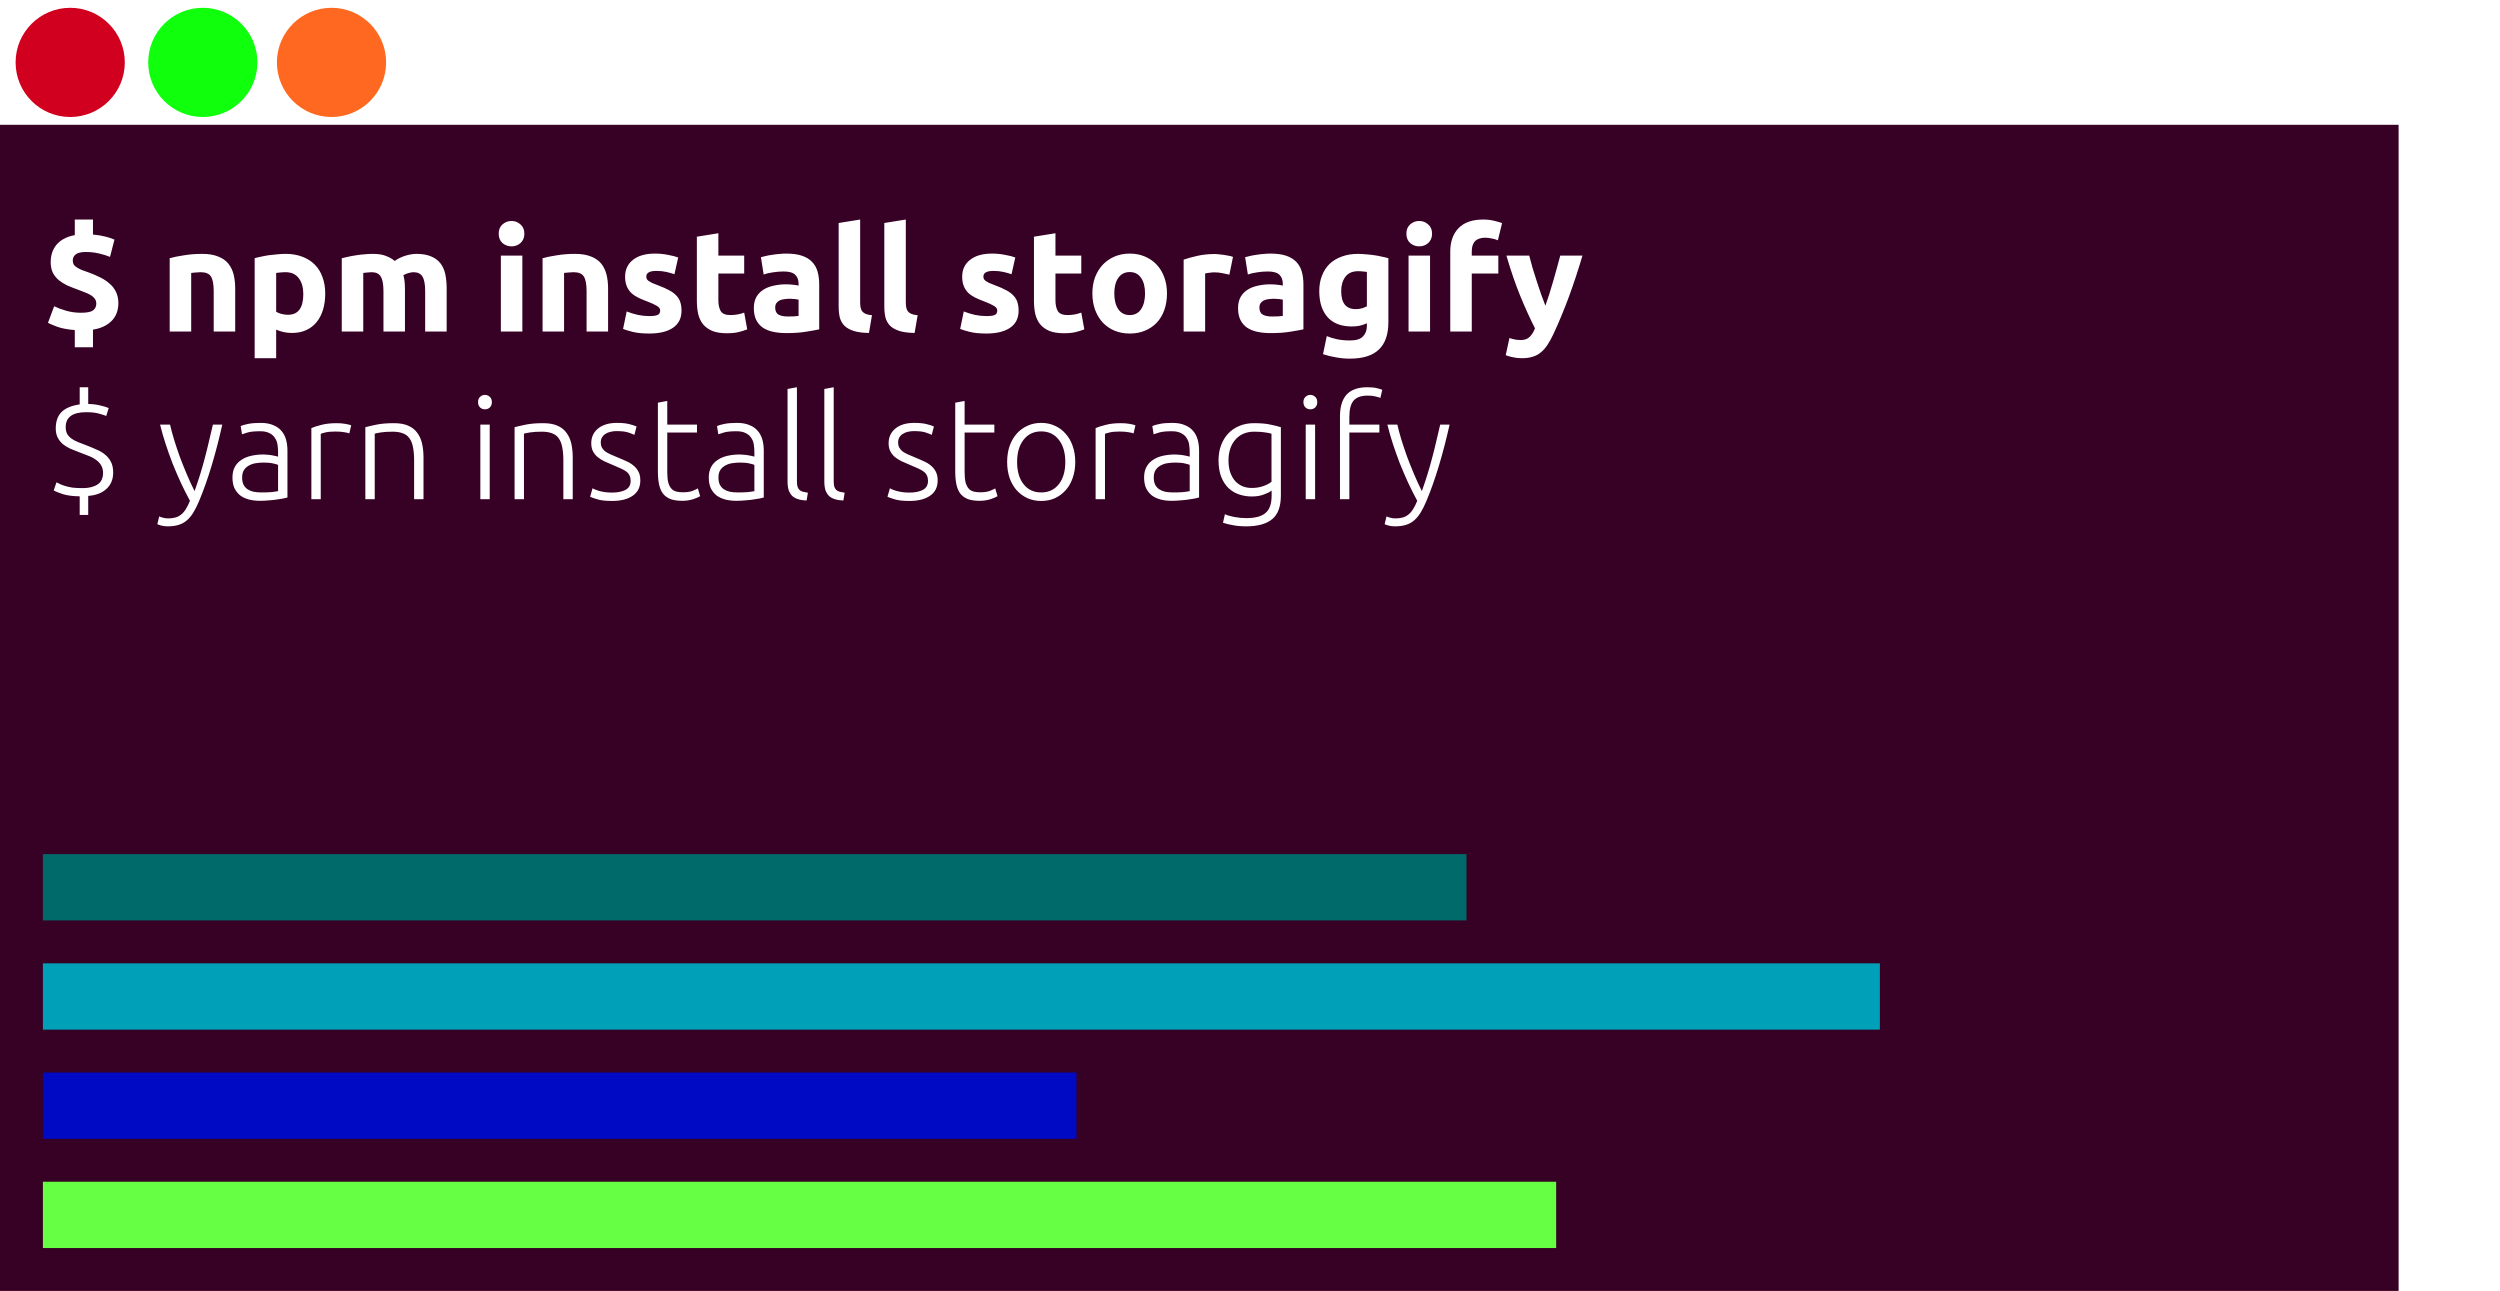 <svg width="641" height="331" viewBox="0 0 641 331" fill="none" xmlns="http://www.w3.org/2000/svg">
    <rect width="641" height="331" fill="white"/>
    <rect y="32" width="615" height="299" fill="#370025"/>
    <circle cx="18" cy="16" r="14" fill="#D1001E"/>
    <circle cx="85" cy="16" r="14" fill="#FF6820"/>
    <circle cx="52" cy="16" r="14" fill="#0FFF0D"/>
    <rect x="11" y="303" width="388" height="17" fill="#67FF44"/>
    <rect x="11" y="219" width="365" height="17" fill="#00696A"/>
    <rect x="11" y="247" width="471" height="17" fill="#00A0B8"/>
    <rect x="11" y="275" width="265" height="17" fill="#0009C4"/>
    <path d="M19.177 84.63C17.376 84.482 15.909 84.211 14.774 83.816C13.664 83.397 12.838 83.051 12.295 82.78L13.886 78.525C14.749 78.944 15.773 79.327 16.957 79.672C18.166 80.017 19.436 80.19 20.768 80.19C22.273 80.19 23.296 79.993 23.839 79.598C24.406 79.179 24.69 78.599 24.69 77.859C24.69 77.39 24.579 76.996 24.357 76.675C24.135 76.33 23.814 76.021 23.395 75.75C22.976 75.479 22.445 75.22 21.804 74.973C21.163 74.702 20.423 74.418 19.584 74.122C18.77 73.826 17.968 73.505 17.179 73.16C16.414 72.79 15.711 72.346 15.07 71.828C14.453 71.31 13.948 70.681 13.553 69.941C13.183 69.176 12.998 68.264 12.998 67.203C12.998 66.389 13.109 65.612 13.331 64.872C13.578 64.107 13.948 63.417 14.441 62.8C14.934 62.183 15.576 61.665 16.365 61.246C17.154 60.802 18.092 60.481 19.177 60.284V56.288H23.839V60.136C25.122 60.259 26.219 60.444 27.132 60.691C28.069 60.938 28.809 61.184 29.352 61.431L28.205 65.871C27.391 65.526 26.441 65.23 25.356 64.983C24.295 64.736 23.173 64.613 21.989 64.613C20.805 64.613 19.954 64.81 19.436 65.205C18.918 65.6 18.659 66.118 18.659 66.759C18.659 67.154 18.733 67.499 18.881 67.795C19.054 68.066 19.313 68.313 19.658 68.535C20.003 68.757 20.423 68.979 20.916 69.201C21.434 69.398 22.051 69.62 22.766 69.867C23.851 70.262 24.85 70.693 25.763 71.162C26.7 71.631 27.502 72.173 28.168 72.79C28.859 73.382 29.389 74.085 29.759 74.899C30.154 75.713 30.351 76.663 30.351 77.748C30.351 78.488 30.24 79.228 30.018 79.968C29.796 80.683 29.426 81.349 28.908 81.966C28.39 82.583 27.712 83.113 26.873 83.557C26.059 84.001 25.048 84.322 23.839 84.519V89.033H19.177V84.63ZM43.508 66.204C44.445 65.933 45.654 65.686 47.134 65.464C48.614 65.217 50.168 65.094 51.796 65.094C53.449 65.094 54.818 65.316 55.903 65.76C57.013 66.179 57.889 66.784 58.53 67.573C59.171 68.362 59.628 69.3 59.899 70.385C60.17 71.47 60.306 72.679 60.306 74.011V85H54.793V74.677C54.793 72.901 54.559 71.643 54.09 70.903C53.621 70.163 52.746 69.793 51.463 69.793C51.068 69.793 50.649 69.818 50.205 69.867C49.761 69.892 49.366 69.929 49.021 69.978V85H43.508V66.204ZM77.765 75.417C77.765 73.715 77.383 72.358 76.618 71.347C75.853 70.311 74.719 69.793 73.214 69.793C72.721 69.793 72.264 69.818 71.845 69.867C71.426 69.892 71.08 69.929 70.809 69.978V79.931C71.154 80.153 71.598 80.338 72.141 80.486C72.708 80.634 73.276 80.708 73.843 80.708C76.458 80.708 77.765 78.944 77.765 75.417ZM83.389 75.269C83.389 76.774 83.204 78.143 82.834 79.376C82.464 80.609 81.921 81.67 81.206 82.558C80.491 83.446 79.603 84.137 78.542 84.63C77.481 85.123 76.26 85.37 74.879 85.37C74.114 85.37 73.399 85.296 72.733 85.148C72.067 85 71.426 84.79 70.809 84.519V91.845H65.296V66.204C65.789 66.056 66.357 65.92 66.998 65.797C67.639 65.649 68.305 65.526 68.996 65.427C69.711 65.328 70.427 65.254 71.142 65.205C71.882 65.131 72.585 65.094 73.251 65.094C74.854 65.094 76.285 65.341 77.543 65.834C78.801 66.303 79.862 66.981 80.725 67.869C81.588 68.732 82.242 69.793 82.686 71.051C83.155 72.309 83.389 73.715 83.389 75.269ZM98.319 74.677C98.319 72.901 98.085 71.643 97.616 70.903C97.172 70.163 96.395 69.793 95.285 69.793C94.94 69.793 94.582 69.818 94.212 69.867C93.842 69.892 93.484 69.929 93.139 69.978V85H87.626V66.204C88.095 66.081 88.638 65.957 89.254 65.834C89.895 65.686 90.561 65.563 91.252 65.464C91.968 65.341 92.695 65.254 93.435 65.205C94.175 65.131 94.903 65.094 95.618 65.094C97.024 65.094 98.159 65.279 99.022 65.649C99.91 65.994 100.638 66.414 101.205 66.907C101.994 66.34 102.895 65.896 103.906 65.575C104.942 65.254 105.892 65.094 106.755 65.094C108.309 65.094 109.579 65.316 110.566 65.76C111.577 66.179 112.379 66.784 112.971 67.573C113.563 68.362 113.97 69.3 114.192 70.385C114.414 71.47 114.525 72.679 114.525 74.011V85H109.012V74.677C109.012 72.901 108.778 71.643 108.309 70.903C107.865 70.163 107.088 69.793 105.978 69.793C105.682 69.793 105.263 69.867 104.72 70.015C104.202 70.163 103.77 70.348 103.425 70.57C103.598 71.137 103.709 71.742 103.758 72.383C103.807 73 103.832 73.666 103.832 74.381V85H98.319V74.677ZM133.933 85H128.42V65.538H133.933V85ZM134.451 59.914C134.451 60.925 134.118 61.727 133.452 62.319C132.811 62.886 132.046 63.17 131.158 63.17C130.27 63.17 129.493 62.886 128.827 62.319C128.186 61.727 127.865 60.925 127.865 59.914C127.865 58.903 128.186 58.113 128.827 57.546C129.493 56.954 130.27 56.658 131.158 56.658C132.046 56.658 132.811 56.954 133.452 57.546C134.118 58.113 134.451 58.903 134.451 59.914ZM139.115 66.204C140.053 65.933 141.261 65.686 142.741 65.464C144.221 65.217 145.775 65.094 147.403 65.094C149.056 65.094 150.425 65.316 151.51 65.76C152.62 66.179 153.496 66.784 154.137 67.573C154.779 68.362 155.235 69.3 155.506 70.385C155.778 71.47 155.913 72.679 155.913 74.011V85H150.4V74.677C150.4 72.901 150.166 71.643 149.697 70.903C149.229 70.163 148.353 69.793 147.07 69.793C146.676 69.793 146.256 69.818 145.812 69.867C145.368 69.892 144.974 69.929 144.628 69.978V85H139.115V66.204ZM166.49 81.041C167.502 81.041 168.217 80.942 168.636 80.745C169.056 80.548 169.265 80.165 169.265 79.598C169.265 79.154 168.994 78.772 168.451 78.451C167.909 78.106 167.082 77.723 165.972 77.304C165.109 76.983 164.32 76.65 163.604 76.305C162.914 75.96 162.322 75.553 161.828 75.084C161.335 74.591 160.953 74.011 160.681 73.345C160.41 72.679 160.274 71.877 160.274 70.94C160.274 69.115 160.953 67.672 162.309 66.611C163.666 65.55 165.528 65.02 167.896 65.02C169.08 65.02 170.215 65.131 171.3 65.353C172.386 65.55 173.249 65.772 173.89 66.019L172.928 70.311C172.287 70.089 171.584 69.892 170.819 69.719C170.079 69.546 169.241 69.46 168.303 69.46C166.577 69.46 165.713 69.941 165.713 70.903C165.713 71.125 165.75 71.322 165.824 71.495C165.898 71.668 166.046 71.84 166.268 72.013C166.49 72.161 166.786 72.334 167.156 72.531C167.551 72.704 168.044 72.901 168.636 73.123C169.845 73.567 170.844 74.011 171.633 74.455C172.423 74.874 173.039 75.343 173.483 75.861C173.952 76.354 174.273 76.909 174.445 77.526C174.643 78.143 174.741 78.858 174.741 79.672C174.741 81.596 174.014 83.051 172.558 84.038C171.128 85.025 169.093 85.518 166.453 85.518C164.727 85.518 163.284 85.37 162.124 85.074C160.99 84.778 160.2 84.531 159.756 84.334L160.681 79.857C161.619 80.227 162.581 80.523 163.567 80.745C164.554 80.942 165.528 81.041 166.49 81.041ZM178.676 60.691L184.189 59.803V65.538H190.812V70.126H184.189V76.971C184.189 78.13 184.387 79.055 184.781 79.746C185.201 80.437 186.027 80.782 187.26 80.782C187.852 80.782 188.457 80.733 189.073 80.634C189.715 80.511 190.294 80.35 190.812 80.153L191.589 84.445C190.923 84.716 190.183 84.951 189.369 85.148C188.555 85.345 187.556 85.444 186.372 85.444C184.868 85.444 183.622 85.247 182.635 84.852C181.649 84.433 180.859 83.865 180.267 83.15C179.675 82.41 179.256 81.522 179.009 80.486C178.787 79.45 178.676 78.303 178.676 77.045V60.691ZM202.016 81.152C202.559 81.152 203.077 81.14 203.57 81.115C204.064 81.09 204.458 81.053 204.754 81.004V76.823C204.532 76.774 204.199 76.724 203.755 76.675C203.311 76.626 202.904 76.601 202.534 76.601C202.016 76.601 201.523 76.638 201.054 76.712C200.61 76.761 200.216 76.872 199.87 77.045C199.525 77.218 199.254 77.452 199.056 77.748C198.859 78.044 198.76 78.414 198.76 78.858C198.76 79.721 199.044 80.326 199.611 80.671C200.203 80.992 201.005 81.152 202.016 81.152ZM201.572 65.02C203.2 65.02 204.557 65.205 205.642 65.575C206.728 65.945 207.591 66.475 208.232 67.166C208.898 67.857 209.367 68.695 209.638 69.682C209.91 70.669 210.045 71.766 210.045 72.975V84.445C209.256 84.618 208.158 84.815 206.752 85.037C205.346 85.284 203.644 85.407 201.646 85.407C200.388 85.407 199.241 85.296 198.205 85.074C197.194 84.852 196.318 84.494 195.578 84.001C194.838 83.483 194.271 82.817 193.876 82.003C193.482 81.189 193.284 80.19 193.284 79.006C193.284 77.871 193.506 76.909 193.95 76.12C194.419 75.331 195.036 74.702 195.8 74.233C196.565 73.764 197.441 73.431 198.427 73.234C199.414 73.012 200.438 72.901 201.498 72.901C202.214 72.901 202.843 72.938 203.385 73.012C203.953 73.061 204.409 73.135 204.754 73.234V72.716C204.754 71.779 204.471 71.026 203.903 70.459C203.336 69.892 202.349 69.608 200.943 69.608C200.006 69.608 199.081 69.682 198.168 69.83C197.256 69.953 196.466 70.138 195.8 70.385L195.097 65.945C195.418 65.846 195.813 65.748 196.281 65.649C196.775 65.526 197.305 65.427 197.872 65.353C198.44 65.254 199.032 65.18 199.648 65.131C200.29 65.057 200.931 65.02 201.572 65.02ZM222.8 85.37C221.197 85.345 219.89 85.173 218.878 84.852C217.892 84.531 217.102 84.087 216.51 83.52C215.943 82.928 215.548 82.225 215.326 81.411C215.129 80.572 215.03 79.635 215.03 78.599V57.176L220.543 56.288V77.489C220.543 77.982 220.58 78.426 220.654 78.821C220.728 79.216 220.864 79.549 221.061 79.82C221.283 80.091 221.592 80.313 221.986 80.486C222.381 80.659 222.911 80.77 223.577 80.819L222.8 85.37ZM234.507 85.37C232.904 85.345 231.597 85.173 230.585 84.852C229.599 84.531 228.809 84.087 228.217 83.52C227.65 82.928 227.255 82.225 227.033 81.411C226.836 80.572 226.737 79.635 226.737 78.599V57.176L232.25 56.288V77.489C232.25 77.982 232.287 78.426 232.361 78.821C232.435 79.216 232.571 79.549 232.768 79.82C232.99 80.091 233.299 80.313 233.693 80.486C234.088 80.659 234.618 80.77 235.284 80.819L234.507 85.37ZM252.92 81.041C253.931 81.041 254.647 80.942 255.066 80.745C255.485 80.548 255.695 80.165 255.695 79.598C255.695 79.154 255.424 78.772 254.881 78.451C254.338 78.106 253.512 77.723 252.402 77.304C251.539 76.983 250.749 76.65 250.034 76.305C249.343 75.96 248.751 75.553 248.258 75.084C247.765 74.591 247.382 74.011 247.111 73.345C246.84 72.679 246.704 71.877 246.704 70.94C246.704 69.115 247.382 67.672 248.739 66.611C250.096 65.55 251.958 65.02 254.326 65.02C255.51 65.02 256.645 65.131 257.73 65.353C258.815 65.55 259.679 65.772 260.32 66.019L259.358 70.311C258.717 70.089 258.014 69.892 257.249 69.719C256.509 69.546 255.67 69.46 254.733 69.46C253.006 69.46 252.143 69.941 252.143 70.903C252.143 71.125 252.18 71.322 252.254 71.495C252.328 71.668 252.476 71.84 252.698 72.013C252.92 72.161 253.216 72.334 253.586 72.531C253.981 72.704 254.474 72.901 255.066 73.123C256.275 73.567 257.274 74.011 258.063 74.455C258.852 74.874 259.469 75.343 259.913 75.861C260.382 76.354 260.702 76.909 260.875 77.526C261.072 78.143 261.171 78.858 261.171 79.672C261.171 81.596 260.443 83.051 258.988 84.038C257.557 85.025 255.522 85.518 252.883 85.518C251.156 85.518 249.713 85.37 248.554 85.074C247.419 84.778 246.63 84.531 246.186 84.334L247.111 79.857C248.048 80.227 249.01 80.523 249.997 80.745C250.984 80.942 251.958 81.041 252.92 81.041ZM265.106 60.691L270.619 59.803V65.538H277.242V70.126H270.619V76.971C270.619 78.13 270.817 79.055 271.211 79.746C271.631 80.437 272.457 80.782 273.69 80.782C274.282 80.782 274.887 80.733 275.503 80.634C276.145 80.511 276.724 80.35 277.242 80.153L278.019 84.445C277.353 84.716 276.613 84.951 275.799 85.148C274.985 85.345 273.986 85.444 272.802 85.444C271.298 85.444 270.052 85.247 269.065 84.852C268.079 84.433 267.289 83.865 266.697 83.15C266.105 82.41 265.686 81.522 265.439 80.486C265.217 79.45 265.106 78.303 265.106 77.045V60.691ZM299.213 75.232C299.213 76.761 298.991 78.167 298.547 79.45C298.103 80.708 297.462 81.793 296.623 82.706C295.784 83.594 294.773 84.285 293.589 84.778C292.43 85.271 291.122 85.518 289.667 85.518C288.236 85.518 286.929 85.271 285.745 84.778C284.586 84.285 283.587 83.594 282.748 82.706C281.909 81.793 281.256 80.708 280.787 79.45C280.318 78.167 280.084 76.761 280.084 75.232C280.084 73.703 280.318 72.309 280.787 71.051C281.28 69.793 281.946 68.72 282.785 67.832C283.648 66.944 284.66 66.253 285.819 65.76C287.003 65.267 288.286 65.02 289.667 65.02C291.073 65.02 292.356 65.267 293.515 65.76C294.699 66.253 295.71 66.944 296.549 67.832C297.388 68.72 298.041 69.793 298.51 71.051C298.979 72.309 299.213 73.703 299.213 75.232ZM293.589 75.232C293.589 73.53 293.244 72.198 292.553 71.236C291.887 70.249 290.925 69.756 289.667 69.756C288.409 69.756 287.435 70.249 286.744 71.236C286.053 72.198 285.708 73.53 285.708 75.232C285.708 76.934 286.053 78.291 286.744 79.302C287.435 80.289 288.409 80.782 289.667 80.782C290.925 80.782 291.887 80.289 292.553 79.302C293.244 78.291 293.589 76.934 293.589 75.232ZM315.213 70.422C314.719 70.299 314.14 70.175 313.474 70.052C312.808 69.904 312.092 69.83 311.328 69.83C310.982 69.83 310.563 69.867 310.07 69.941C309.601 69.99 309.243 70.052 308.997 70.126V85H303.484V66.574C304.47 66.229 305.63 65.908 306.962 65.612C308.318 65.291 309.823 65.131 311.476 65.131C311.772 65.131 312.129 65.156 312.549 65.205C312.968 65.23 313.387 65.279 313.807 65.353C314.226 65.402 314.645 65.476 315.065 65.575C315.484 65.649 315.842 65.748 316.138 65.871L315.213 70.422ZM326.169 81.152C326.711 81.152 327.229 81.14 327.723 81.115C328.216 81.09 328.611 81.053 328.907 81.004V76.823C328.685 76.774 328.352 76.724 327.908 76.675C327.464 76.626 327.057 76.601 326.687 76.601C326.169 76.601 325.675 76.638 325.207 76.712C324.763 76.761 324.368 76.872 324.023 77.045C323.677 77.218 323.406 77.452 323.209 77.748C323.011 78.044 322.913 78.414 322.913 78.858C322.913 79.721 323.196 80.326 323.764 80.671C324.356 80.992 325.157 81.152 326.169 81.152ZM325.725 65.02C327.353 65.02 328.709 65.205 329.795 65.575C330.88 65.945 331.743 66.475 332.385 67.166C333.051 67.857 333.519 68.695 333.791 69.682C334.062 70.669 334.198 71.766 334.198 72.975V84.445C333.408 84.618 332.311 84.815 330.905 85.037C329.499 85.284 327.797 85.407 325.799 85.407C324.541 85.407 323.394 85.296 322.358 85.074C321.346 84.852 320.471 84.494 319.731 84.001C318.991 83.483 318.423 82.817 318.029 82.003C317.634 81.189 317.437 80.19 317.437 79.006C317.437 77.871 317.659 76.909 318.103 76.12C318.571 75.331 319.188 74.702 319.953 74.233C320.717 73.764 321.593 73.431 322.58 73.234C323.566 73.012 324.59 72.901 325.651 72.901C326.366 72.901 326.995 72.938 327.538 73.012C328.105 73.061 328.561 73.135 328.907 73.234V72.716C328.907 71.779 328.623 71.026 328.056 70.459C327.488 69.892 326.502 69.608 325.096 69.608C324.158 69.608 323.233 69.682 322.321 69.83C321.408 69.953 320.619 70.138 319.953 70.385L319.25 65.945C319.57 65.846 319.965 65.748 320.434 65.649C320.927 65.526 321.457 65.427 322.025 65.353C322.592 65.254 323.184 65.18 323.801 65.131C324.442 65.057 325.083 65.02 325.725 65.02ZM343.882 74.64C343.882 77.723 345.127 79.265 347.619 79.265C348.186 79.265 348.716 79.191 349.21 79.043C349.703 78.895 350.122 78.722 350.468 78.525V69.719C350.196 69.67 349.876 69.633 349.506 69.608C349.136 69.559 348.704 69.534 348.211 69.534C346.755 69.534 345.67 70.015 344.955 70.977C344.239 71.939 343.882 73.16 343.882 74.64ZM355.981 82.558C355.981 85.74 355.167 88.096 353.539 89.625C351.935 91.179 349.444 91.956 346.065 91.956C344.881 91.956 343.697 91.845 342.513 91.623C341.329 91.426 340.231 91.154 339.22 90.809L340.182 86.184C341.045 86.529 341.945 86.801 342.883 86.998C343.845 87.195 344.93 87.294 346.139 87.294C347.717 87.294 348.827 86.949 349.469 86.258C350.135 85.567 350.468 84.679 350.468 83.594V82.891C349.876 83.162 349.259 83.372 348.618 83.52C348.001 83.643 347.323 83.705 346.583 83.705C343.894 83.705 341.834 82.916 340.404 81.337C338.973 79.734 338.258 77.501 338.258 74.64C338.258 73.209 338.48 71.914 338.924 70.755C339.368 69.571 340.009 68.56 340.848 67.721C341.711 66.882 342.759 66.241 343.993 65.797C345.226 65.328 346.62 65.094 348.174 65.094C348.84 65.094 349.518 65.131 350.209 65.205C350.924 65.254 351.627 65.328 352.318 65.427C353.008 65.526 353.662 65.649 354.279 65.797C354.92 65.92 355.487 66.056 355.981 66.204V82.558ZM366.665 85H361.152V65.538H366.665V85ZM367.183 59.914C367.183 60.925 366.85 61.727 366.184 62.319C365.542 62.886 364.778 63.17 363.89 63.17C363.002 63.17 362.225 62.886 361.559 62.319C360.917 61.727 360.597 60.925 360.597 59.914C360.597 58.903 360.917 58.113 361.559 57.546C362.225 56.954 363.002 56.658 363.89 56.658C364.778 56.658 365.542 56.954 366.184 57.546C366.85 58.113 367.183 58.903 367.183 59.914ZM380.283 56.288C381.319 56.288 382.269 56.399 383.132 56.621C383.995 56.818 384.661 57.016 385.13 57.213L384.057 61.616C383.564 61.394 383.021 61.234 382.429 61.135C381.862 61.012 381.331 60.95 380.838 60.95C380.172 60.95 379.605 61.049 379.136 61.246C378.692 61.419 378.334 61.665 378.063 61.986C377.816 62.307 377.631 62.689 377.508 63.133C377.409 63.577 377.36 64.058 377.36 64.576V65.538H384.168V70.126H377.36V85H371.847V64.502C371.847 61.986 372.55 59.988 373.956 58.508C375.387 57.028 377.496 56.288 380.283 56.288ZM405.747 65.538C404.637 69.287 403.478 72.802 402.269 76.083C401.06 79.364 399.741 82.546 398.31 85.629C397.792 86.739 397.274 87.676 396.756 88.441C396.238 89.23 395.671 89.872 395.054 90.365C394.437 90.883 393.734 91.253 392.945 91.475C392.18 91.722 391.28 91.845 390.244 91.845C389.381 91.845 388.579 91.759 387.839 91.586C387.124 91.438 386.532 91.265 386.063 91.068L387.025 86.665C387.592 86.862 388.098 86.998 388.542 87.072C388.986 87.146 389.455 87.183 389.948 87.183C390.935 87.183 391.687 86.912 392.205 86.369C392.748 85.851 393.204 85.123 393.574 84.186C392.316 81.719 391.058 78.957 389.8 75.898C388.542 72.815 387.358 69.361 386.248 65.538H392.094C392.341 66.5 392.624 67.548 392.945 68.683C393.29 69.793 393.648 70.928 394.018 72.087C394.388 73.222 394.758 74.332 395.128 75.417C395.523 76.502 395.893 77.489 396.238 78.377C396.559 77.489 396.892 76.502 397.237 75.417C397.582 74.332 397.915 73.222 398.236 72.087C398.581 70.928 398.902 69.793 399.198 68.683C399.519 67.548 399.802 66.5 400.049 65.538H405.747Z" fill="white"/>
    <path d="M22.618 132.033H20.435V127.26C18.758 127.235 17.364 127.063 16.254 126.742C15.144 126.397 14.318 126.064 13.775 125.743L14.478 123.671C14.799 123.844 15.156 124.016 15.551 124.189C15.946 124.362 16.402 124.522 16.92 124.67C17.438 124.818 18.03 124.941 18.696 125.04C19.387 125.114 20.188 125.151 21.101 125.151C22.063 125.151 22.877 125.052 23.543 124.855C24.234 124.658 24.789 124.399 25.208 124.078C25.652 123.733 25.96 123.326 26.133 122.857C26.33 122.388 26.429 121.895 26.429 121.377C26.429 120.563 26.269 119.885 25.948 119.342C25.652 118.799 25.22 118.331 24.653 117.936C24.11 117.517 23.444 117.159 22.655 116.863C21.866 116.542 21.002 116.209 20.065 115.864C19.399 115.617 18.721 115.346 18.03 115.05C17.339 114.729 16.71 114.347 16.143 113.903C15.6 113.434 15.156 112.879 14.811 112.238C14.466 111.572 14.293 110.783 14.293 109.87C14.293 108.045 14.786 106.639 15.773 105.652C16.784 104.641 18.338 103.987 20.435 103.691V99.288H22.618V103.58C23.777 103.605 24.789 103.728 25.652 103.95C26.54 104.147 27.28 104.369 27.872 104.616L27.243 106.651C26.824 106.478 26.207 106.281 25.393 106.059C24.579 105.812 23.481 105.689 22.1 105.689C18.597 105.689 16.846 106.959 16.846 109.5C16.846 110.191 16.969 110.77 17.216 111.239C17.463 111.683 17.82 112.078 18.289 112.423C18.758 112.768 19.325 113.077 19.991 113.348C20.657 113.619 21.397 113.903 22.211 114.199C23.099 114.544 23.95 114.902 24.764 115.272C25.603 115.617 26.33 116.049 26.947 116.567C27.588 117.085 28.094 117.714 28.464 118.454C28.834 119.194 29.019 120.094 29.019 121.155C29.019 122.882 28.452 124.275 27.317 125.336C26.182 126.397 24.616 127.001 22.618 127.149V132.033ZM48.703 128.407C47.889 126.902 47.099 125.336 46.335 123.708C45.595 122.08 44.892 120.44 44.226 118.787C43.584 117.11 42.992 115.445 42.45 113.792C41.907 112.115 41.438 110.474 41.044 108.871H43.597C43.868 110.055 44.213 111.338 44.633 112.719C45.052 114.076 45.521 115.482 46.039 116.937C46.581 118.392 47.173 119.885 47.815 121.414C48.456 122.943 49.147 124.448 49.887 125.928C50.429 124.399 50.91 122.956 51.33 121.599C51.749 120.242 52.131 118.898 52.477 117.566C52.847 116.209 53.192 114.828 53.513 113.422C53.858 112.016 54.216 110.499 54.586 108.871H56.991C56.201 112.448 55.301 115.926 54.29 119.305C53.278 122.684 52.181 125.78 50.997 128.592C50.528 129.702 50.047 130.652 49.554 131.441C49.06 132.255 48.505 132.921 47.889 133.439C47.297 133.957 46.594 134.339 45.78 134.586C44.99 134.833 44.053 134.956 42.968 134.956C42.351 134.956 41.784 134.882 41.266 134.734C40.772 134.586 40.464 134.475 40.341 134.401L40.822 132.403C40.92 132.477 41.192 132.576 41.636 132.699C42.104 132.847 42.585 132.921 43.079 132.921C43.769 132.921 44.386 132.847 44.929 132.699C45.496 132.551 46.002 132.292 46.446 131.922C46.89 131.577 47.284 131.12 47.63 130.553C48 129.986 48.357 129.27 48.703 128.407ZM67.041 126.261C67.978 126.261 68.793 126.236 69.483 126.187C70.198 126.113 70.803 126.027 71.296 125.928V119.194C71.025 119.071 70.593 118.947 70.001 118.824C69.409 118.676 68.595 118.602 67.559 118.602C66.967 118.602 66.35 118.651 65.709 118.75C65.068 118.824 64.476 119.009 63.933 119.305C63.391 119.576 62.947 119.959 62.601 120.452C62.256 120.945 62.083 121.599 62.083 122.413C62.083 123.128 62.194 123.733 62.416 124.226C62.663 124.719 62.996 125.114 63.415 125.41C63.859 125.706 64.377 125.928 64.969 126.076C65.586 126.199 66.276 126.261 67.041 126.261ZM66.819 108.427C68.077 108.427 69.138 108.612 70.001 108.982C70.889 109.327 71.605 109.821 72.147 110.462C72.69 111.079 73.085 111.819 73.331 112.682C73.578 113.545 73.701 114.483 73.701 115.494V127.556C73.454 127.63 73.097 127.716 72.628 127.815C72.159 127.889 71.617 127.975 71 128.074C70.383 128.173 69.693 128.247 68.928 128.296C68.188 128.37 67.424 128.407 66.634 128.407C65.623 128.407 64.686 128.296 63.822 128.074C62.983 127.852 62.243 127.507 61.602 127.038C60.986 126.545 60.492 125.928 60.122 125.188C59.777 124.423 59.604 123.498 59.604 122.413C59.604 121.377 59.801 120.489 60.196 119.749C60.591 119.009 61.146 118.405 61.861 117.936C62.577 117.443 63.428 117.085 64.414 116.863C65.401 116.641 66.474 116.53 67.633 116.53C67.978 116.53 68.336 116.555 68.706 116.604C69.101 116.629 69.471 116.678 69.816 116.752C70.186 116.801 70.495 116.863 70.741 116.937C71.013 116.986 71.198 117.036 71.296 117.085V115.901C71.296 115.235 71.247 114.594 71.148 113.977C71.049 113.336 70.828 112.768 70.482 112.275C70.162 111.757 69.693 111.35 69.076 111.054C68.484 110.733 67.695 110.573 66.708 110.573C65.302 110.573 64.254 110.672 63.563 110.869C62.873 111.066 62.367 111.227 62.046 111.35L61.713 109.241C62.133 109.044 62.774 108.859 63.637 108.686C64.525 108.513 65.586 108.427 66.819 108.427ZM86.347 108.501C87.137 108.501 87.877 108.563 88.567 108.686C89.283 108.809 89.776 108.933 90.047 109.056L89.566 111.128C89.369 111.029 88.962 110.931 88.345 110.832C87.753 110.709 86.964 110.647 85.977 110.647C84.941 110.647 84.103 110.721 83.461 110.869C82.845 111.017 82.438 111.14 82.24 111.239V128H79.835V109.759C80.452 109.488 81.303 109.216 82.388 108.945C83.474 108.649 84.793 108.501 86.347 108.501ZM93.674 109.537C94.389 109.34 95.352 109.118 96.56 108.871C97.769 108.624 99.249 108.501 101 108.501C102.456 108.501 103.664 108.711 104.626 109.13C105.613 109.549 106.39 110.154 106.957 110.943C107.549 111.708 107.969 112.633 108.215 113.718C108.462 114.803 108.585 116 108.585 117.307V128H106.18V118.084C106.18 116.727 106.082 115.58 105.884 114.643C105.712 113.706 105.403 112.941 104.959 112.349C104.54 111.757 103.973 111.338 103.257 111.091C102.567 110.82 101.691 110.684 100.63 110.684C99.496 110.684 98.509 110.746 97.67 110.869C96.856 110.992 96.326 111.103 96.079 111.202V128H93.674V109.537ZM125.564 128H123.159V108.871H125.564V128ZM126.119 103.099C126.119 103.666 125.946 104.123 125.601 104.468C125.255 104.789 124.836 104.949 124.343 104.949C123.849 104.949 123.43 104.789 123.085 104.468C122.739 104.123 122.567 103.666 122.567 103.099C122.567 102.532 122.739 102.088 123.085 101.767C123.43 101.422 123.849 101.249 124.343 101.249C124.836 101.249 125.255 101.422 125.601 101.767C125.946 102.088 126.119 102.532 126.119 103.099ZM131.939 109.537C132.654 109.34 133.616 109.118 134.825 108.871C136.034 108.624 137.514 108.501 139.265 108.501C140.72 108.501 141.929 108.711 142.891 109.13C143.878 109.549 144.655 110.154 145.222 110.943C145.814 111.708 146.233 112.633 146.48 113.718C146.727 114.803 146.85 116 146.85 117.307V128H144.445V118.084C144.445 116.727 144.346 115.58 144.149 114.643C143.976 113.706 143.668 112.941 143.224 112.349C142.805 111.757 142.237 111.338 141.522 111.091C140.831 110.82 139.956 110.684 138.895 110.684C137.76 110.684 136.774 110.746 135.935 110.869C135.121 110.992 134.591 111.103 134.344 111.202V128H131.939V109.537ZM156.926 126.298C158.308 126.298 159.442 126.076 160.33 125.632C161.243 125.163 161.699 124.386 161.699 123.301C161.699 122.783 161.613 122.339 161.44 121.969C161.292 121.599 161.033 121.266 160.663 120.97C160.293 120.674 159.8 120.39 159.183 120.119C158.591 119.848 157.851 119.527 156.963 119.157C156.248 118.861 155.57 118.565 154.928 118.269C154.287 117.948 153.72 117.591 153.226 117.196C152.733 116.777 152.338 116.283 152.042 115.716C151.746 115.149 151.598 114.458 151.598 113.644C151.598 112.09 152.178 110.832 153.337 109.87C154.521 108.908 156.137 108.427 158.184 108.427C159.492 108.427 160.565 108.538 161.403 108.76C162.267 108.982 162.871 109.179 163.216 109.352L162.661 111.498C162.365 111.35 161.86 111.153 161.144 110.906C160.454 110.659 159.43 110.536 158.073 110.536C157.531 110.536 157.013 110.598 156.519 110.721C156.051 110.82 155.631 110.992 155.261 111.239C154.891 111.461 154.595 111.757 154.373 112.127C154.151 112.472 154.04 112.904 154.04 113.422C154.04 113.94 154.139 114.384 154.336 114.754C154.534 115.124 154.817 115.457 155.187 115.753C155.582 116.024 156.051 116.283 156.593 116.53C157.161 116.777 157.802 117.048 158.517 117.344C159.257 117.64 159.96 117.948 160.626 118.269C161.317 118.565 161.921 118.935 162.439 119.379C162.957 119.798 163.377 120.316 163.697 120.933C164.018 121.525 164.178 122.277 164.178 123.19C164.178 124.917 163.525 126.224 162.217 127.112C160.935 128 159.171 128.444 156.926 128.444C155.249 128.444 153.966 128.296 153.078 128C152.19 127.729 151.598 127.519 151.302 127.371L151.931 125.188C152.005 125.237 152.166 125.324 152.412 125.447C152.659 125.546 152.992 125.669 153.411 125.817C153.831 125.94 154.324 126.051 154.891 126.15C155.483 126.249 156.162 126.298 156.926 126.298ZM171.087 108.871H178.709V110.906H171.087V121.081C171.087 122.166 171.174 123.054 171.346 123.745C171.544 124.411 171.815 124.929 172.16 125.299C172.506 125.669 172.925 125.916 173.418 126.039C173.912 126.162 174.454 126.224 175.046 126.224C176.058 126.224 176.872 126.113 177.488 125.891C178.105 125.644 178.586 125.422 178.931 125.225L179.523 127.223C179.178 127.445 178.574 127.704 177.71 128C176.847 128.271 175.91 128.407 174.898 128.407C173.714 128.407 172.715 128.259 171.901 127.963C171.112 127.642 170.471 127.174 169.977 126.557C169.509 125.916 169.176 125.126 168.978 124.189C168.781 123.252 168.682 122.142 168.682 120.859V103.247L171.087 102.803V108.871ZM189.17 126.261C190.107 126.261 190.921 126.236 191.612 126.187C192.327 126.113 192.932 126.027 193.425 125.928V119.194C193.154 119.071 192.722 118.947 192.13 118.824C191.538 118.676 190.724 118.602 189.688 118.602C189.096 118.602 188.479 118.651 187.838 118.75C187.197 118.824 186.605 119.009 186.062 119.305C185.519 119.576 185.075 119.959 184.73 120.452C184.385 120.945 184.212 121.599 184.212 122.413C184.212 123.128 184.323 123.733 184.545 124.226C184.792 124.719 185.125 125.114 185.544 125.41C185.988 125.706 186.506 125.928 187.098 126.076C187.715 126.199 188.405 126.261 189.17 126.261ZM188.948 108.427C190.206 108.427 191.267 108.612 192.13 108.982C193.018 109.327 193.733 109.821 194.276 110.462C194.819 111.079 195.213 111.819 195.46 112.682C195.707 113.545 195.83 114.483 195.83 115.494V127.556C195.583 127.63 195.226 127.716 194.757 127.815C194.288 127.889 193.746 127.975 193.129 128.074C192.512 128.173 191.822 128.247 191.057 128.296C190.317 128.37 189.552 128.407 188.763 128.407C187.752 128.407 186.814 128.296 185.951 128.074C185.112 127.852 184.372 127.507 183.731 127.038C183.114 126.545 182.621 125.928 182.251 125.188C181.906 124.423 181.733 123.498 181.733 122.413C181.733 121.377 181.93 120.489 182.325 119.749C182.72 119.009 183.275 118.405 183.99 117.936C184.705 117.443 185.556 117.085 186.543 116.863C187.53 116.641 188.603 116.53 189.762 116.53C190.107 116.53 190.465 116.555 190.835 116.604C191.23 116.629 191.6 116.678 191.945 116.752C192.315 116.801 192.623 116.863 192.87 116.937C193.141 116.986 193.326 117.036 193.425 117.085V115.901C193.425 115.235 193.376 114.594 193.277 113.977C193.178 113.336 192.956 112.768 192.611 112.275C192.29 111.757 191.822 111.35 191.205 111.054C190.613 110.733 189.824 110.573 188.837 110.573C187.431 110.573 186.383 110.672 185.692 110.869C185.001 111.066 184.496 111.227 184.175 111.35L183.842 109.241C184.261 109.044 184.903 108.859 185.766 108.686C186.654 108.513 187.715 108.427 188.948 108.427ZM206.811 128.333C205.997 128.308 205.282 128.197 204.665 128C204.073 127.827 203.568 127.556 203.148 127.186C202.754 126.791 202.445 126.298 202.223 125.706C202.026 125.089 201.927 124.325 201.927 123.412V99.732L204.332 99.288V123.338C204.332 123.93 204.382 124.411 204.48 124.781C204.604 125.126 204.776 125.41 204.998 125.632C205.22 125.829 205.504 125.977 205.849 126.076C206.219 126.175 206.651 126.261 207.144 126.335L206.811 128.333ZM216.242 128.333C215.428 128.308 214.713 128.197 214.096 128C213.504 127.827 212.998 127.556 212.579 127.186C212.184 126.791 211.876 126.298 211.654 125.706C211.457 125.089 211.358 124.325 211.358 123.412V99.732L213.763 99.288V123.338C213.763 123.93 213.812 124.411 213.911 124.781C214.034 125.126 214.207 125.41 214.429 125.632C214.651 125.829 214.935 125.977 215.28 126.076C215.65 126.175 216.082 126.261 216.575 126.335L216.242 128.333ZM233.167 126.298C234.548 126.298 235.683 126.076 236.571 125.632C237.483 125.163 237.94 124.386 237.94 123.301C237.94 122.783 237.853 122.339 237.681 121.969C237.533 121.599 237.274 121.266 236.904 120.97C236.534 120.674 236.04 120.39 235.424 120.119C234.832 119.848 234.092 119.527 233.204 119.157C232.488 118.861 231.81 118.565 231.169 118.269C230.527 117.948 229.96 117.591 229.467 117.196C228.973 116.777 228.579 116.283 228.283 115.716C227.987 115.149 227.839 114.458 227.839 113.644C227.839 112.09 228.418 110.832 229.578 109.87C230.762 108.908 232.377 108.427 234.425 108.427C235.732 108.427 236.805 108.538 237.644 108.76C238.507 108.982 239.111 109.179 239.457 109.352L238.902 111.498C238.606 111.35 238.1 111.153 237.385 110.906C236.694 110.659 235.67 110.536 234.314 110.536C233.771 110.536 233.253 110.598 232.76 110.721C232.291 110.82 231.872 110.992 231.501 111.239C231.131 111.461 230.836 111.757 230.614 112.127C230.392 112.472 230.281 112.904 230.281 113.422C230.281 113.94 230.379 114.384 230.577 114.754C230.774 115.124 231.058 115.457 231.428 115.753C231.822 116.024 232.291 116.283 232.834 116.53C233.401 116.777 234.042 117.048 234.758 117.344C235.498 117.64 236.201 117.948 236.867 118.269C237.557 118.565 238.162 118.935 238.68 119.379C239.198 119.798 239.617 120.316 239.938 120.933C240.258 121.525 240.419 122.277 240.419 123.19C240.419 124.917 239.765 126.224 238.458 127.112C237.175 128 235.411 128.444 233.167 128.444C231.489 128.444 230.207 128.296 229.319 128C228.431 127.729 227.839 127.519 227.543 127.371L228.172 125.188C228.246 125.237 228.406 125.324 228.653 125.447C228.899 125.546 229.232 125.669 229.652 125.817C230.071 125.94 230.564 126.051 231.132 126.15C231.724 126.249 232.402 126.298 233.167 126.298ZM247.328 108.871H254.95V110.906H247.328V121.081C247.328 122.166 247.414 123.054 247.587 123.745C247.784 124.411 248.055 124.929 248.401 125.299C248.746 125.669 249.165 125.916 249.659 126.039C250.152 126.162 250.695 126.224 251.287 126.224C252.298 126.224 253.112 126.113 253.729 125.891C254.345 125.644 254.826 125.422 255.172 125.225L255.764 127.223C255.418 127.445 254.814 127.704 253.951 128C253.087 128.271 252.15 128.407 251.139 128.407C249.955 128.407 248.956 128.259 248.142 127.963C247.352 127.642 246.711 127.174 246.218 126.557C245.749 125.916 245.416 125.126 245.219 124.189C245.021 123.252 244.923 122.142 244.923 120.859V103.247L247.328 102.803V108.871ZM275.696 118.454C275.696 119.959 275.474 121.328 275.03 122.561C274.611 123.794 274.007 124.843 273.217 125.706C272.453 126.569 271.54 127.248 270.479 127.741C269.419 128.21 268.247 128.444 266.964 128.444C265.682 128.444 264.51 128.21 263.449 127.741C262.389 127.248 261.464 126.569 260.674 125.706C259.91 124.843 259.305 123.794 258.861 122.561C258.442 121.328 258.232 119.959 258.232 118.454C258.232 116.949 258.442 115.58 258.861 114.347C259.305 113.114 259.91 112.065 260.674 111.202C261.464 110.314 262.389 109.636 263.449 109.167C264.51 108.674 265.682 108.427 266.964 108.427C268.247 108.427 269.419 108.674 270.479 109.167C271.54 109.636 272.453 110.314 273.217 111.202C274.007 112.065 274.611 113.114 275.03 114.347C275.474 115.58 275.696 116.949 275.696 118.454ZM273.143 118.454C273.143 116.061 272.588 114.162 271.478 112.756C270.368 111.325 268.864 110.61 266.964 110.61C265.065 110.61 263.56 111.325 262.45 112.756C261.34 114.162 260.785 116.061 260.785 118.454C260.785 120.847 261.34 122.746 262.45 124.152C263.56 125.558 265.065 126.261 266.964 126.261C268.864 126.261 270.368 125.558 271.478 124.152C272.588 122.746 273.143 120.847 273.143 118.454ZM287.426 108.501C288.216 108.501 288.956 108.563 289.646 108.686C290.362 108.809 290.855 108.933 291.126 109.056L290.645 111.128C290.448 111.029 290.041 110.931 289.424 110.832C288.832 110.709 288.043 110.647 287.056 110.647C286.02 110.647 285.182 110.721 284.54 110.869C283.924 111.017 283.517 111.14 283.319 111.239V128H280.914V109.759C281.531 109.488 282.382 109.216 283.467 108.945C284.553 108.649 285.872 108.501 287.426 108.501ZM300.784 126.261C301.722 126.261 302.536 126.236 303.226 126.187C303.942 126.113 304.546 126.027 305.039 125.928V119.194C304.768 119.071 304.336 118.947 303.744 118.824C303.152 118.676 302.338 118.602 301.302 118.602C300.71 118.602 300.094 118.651 299.452 118.75C298.811 118.824 298.219 119.009 297.676 119.305C297.134 119.576 296.69 119.959 296.344 120.452C295.999 120.945 295.826 121.599 295.826 122.413C295.826 123.128 295.937 123.733 296.159 124.226C296.406 124.719 296.739 125.114 297.158 125.41C297.602 125.706 298.12 125.928 298.712 126.076C299.329 126.199 300.02 126.261 300.784 126.261ZM300.562 108.427C301.82 108.427 302.881 108.612 303.744 108.982C304.632 109.327 305.348 109.821 305.89 110.462C306.433 111.079 306.828 111.819 307.074 112.682C307.321 113.545 307.444 114.483 307.444 115.494V127.556C307.198 127.63 306.84 127.716 306.371 127.815C305.903 127.889 305.36 127.975 304.743 128.074C304.127 128.173 303.436 128.247 302.671 128.296C301.931 128.37 301.167 128.407 300.377 128.407C299.366 128.407 298.429 128.296 297.565 128.074C296.727 127.852 295.987 127.507 295.345 127.038C294.729 126.545 294.235 125.928 293.865 125.188C293.52 124.423 293.347 123.498 293.347 122.413C293.347 121.377 293.545 120.489 293.939 119.749C294.334 119.009 294.889 118.405 295.604 117.936C296.32 117.443 297.171 117.085 298.157 116.863C299.144 116.641 300.217 116.53 301.376 116.53C301.722 116.53 302.079 116.555 302.449 116.604C302.844 116.629 303.214 116.678 303.559 116.752C303.929 116.801 304.238 116.863 304.484 116.937C304.756 116.986 304.941 117.036 305.039 117.085V115.901C305.039 115.235 304.99 114.594 304.891 113.977C304.793 113.336 304.571 112.768 304.225 112.275C303.905 111.757 303.436 111.35 302.819 111.054C302.227 110.733 301.438 110.573 300.451 110.573C299.045 110.573 297.997 110.672 297.306 110.869C296.616 111.066 296.11 111.227 295.789 111.35L295.456 109.241C295.876 109.044 296.517 108.859 297.38 108.686C298.268 108.513 299.329 108.427 300.562 108.427ZM326.047 125.78C325.899 125.903 325.677 126.051 325.381 126.224C325.085 126.372 324.715 126.532 324.271 126.705C323.852 126.878 323.359 127.026 322.791 127.149C322.249 127.248 321.632 127.297 320.941 127.297C319.831 127.297 318.758 127.124 317.722 126.779C316.686 126.434 315.774 125.891 314.984 125.151C314.22 124.411 313.603 123.461 313.134 122.302C312.666 121.118 312.431 119.687 312.431 118.01C312.431 116.653 312.641 115.395 313.06 114.236C313.48 113.077 314.072 112.078 314.836 111.239C315.626 110.376 316.575 109.71 317.685 109.241C318.82 108.748 320.09 108.501 321.496 108.501C323.272 108.501 324.691 108.624 325.751 108.871C326.837 109.093 327.725 109.315 328.415 109.537V127.001C328.415 129.862 327.675 131.897 326.195 133.106C324.715 134.339 322.483 134.956 319.498 134.956C318.265 134.956 317.143 134.857 316.131 134.66C315.145 134.487 314.294 134.278 313.578 134.031L314.059 131.848C314.651 132.119 315.453 132.354 316.464 132.551C317.5 132.748 318.536 132.847 319.572 132.847C321.842 132.847 323.482 132.403 324.493 131.515C325.529 130.652 326.047 129.159 326.047 127.038V125.78ZM326.01 111.202C325.591 111.079 325.048 110.968 324.382 110.869C323.716 110.746 322.767 110.684 321.533 110.684C320.497 110.684 319.572 110.869 318.758 111.239C317.969 111.584 317.291 112.09 316.723 112.756C316.156 113.397 315.724 114.174 315.428 115.087C315.132 115.975 314.984 116.962 314.984 118.047C314.984 119.305 315.157 120.39 315.502 121.303C315.848 122.191 316.292 122.919 316.834 123.486C317.402 124.053 318.043 124.473 318.758 124.744C319.474 124.991 320.201 125.114 320.941 125.114C322.027 125.114 323.013 124.954 323.901 124.633C324.814 124.312 325.517 123.942 326.01 123.523V111.202ZM337.193 128H334.788V108.871H337.193V128ZM337.748 103.099C337.748 103.666 337.576 104.123 337.23 104.468C336.885 104.789 336.466 104.949 335.972 104.949C335.479 104.949 335.06 104.789 334.714 104.468C334.369 104.123 334.196 103.666 334.196 103.099C334.196 102.532 334.369 102.088 334.714 101.767C335.06 101.422 335.479 101.249 335.972 101.249C336.466 101.249 336.885 101.422 337.23 101.767C337.576 102.088 337.748 102.532 337.748 103.099ZM350.599 99.288C351.635 99.288 352.473 99.374 353.115 99.547C353.781 99.695 354.212 99.831 354.41 99.954L353.929 102.026C353.657 101.903 353.25 101.779 352.708 101.656C352.19 101.508 351.524 101.434 350.71 101.434C349.008 101.434 347.787 101.866 347.047 102.729C346.331 103.592 345.974 104.974 345.974 106.873V108.871H353.67V110.906H345.974V128H343.569V106.799C343.569 104.308 344.136 102.433 345.271 101.175C346.43 99.917 348.206 99.288 350.599 99.288ZM363.383 128.407C362.569 126.902 361.78 125.336 361.015 123.708C360.275 122.08 359.572 120.44 358.906 118.787C358.265 117.11 357.673 115.445 357.13 113.792C356.588 112.115 356.119 110.474 355.724 108.871H358.277C358.549 110.055 358.894 111.338 359.313 112.719C359.733 114.076 360.201 115.482 360.719 116.937C361.262 118.392 361.854 119.885 362.495 121.414C363.137 122.943 363.827 124.448 364.567 125.928C365.11 124.399 365.591 122.956 366.01 121.599C366.43 120.242 366.812 118.898 367.157 117.566C367.527 116.209 367.873 114.828 368.193 113.422C368.539 112.016 368.896 110.499 369.266 108.871H371.671C370.882 112.448 369.982 115.926 368.97 119.305C367.959 122.684 366.861 125.78 365.677 128.592C365.209 129.702 364.728 130.652 364.234 131.441C363.741 132.255 363.186 132.921 362.569 133.439C361.977 133.957 361.274 134.339 360.46 134.586C359.671 134.833 358.734 134.956 357.648 134.956C357.032 134.956 356.464 134.882 355.946 134.734C355.453 134.586 355.145 134.475 355.021 134.401L355.502 132.403C355.601 132.477 355.872 132.576 356.316 132.699C356.785 132.847 357.266 132.921 357.759 132.921C358.45 132.921 359.067 132.847 359.609 132.699C360.177 132.551 360.682 132.292 361.126 131.922C361.57 131.577 361.965 131.12 362.31 130.553C362.68 129.986 363.038 129.27 363.383 128.407Z" fill="white"/>
</svg>